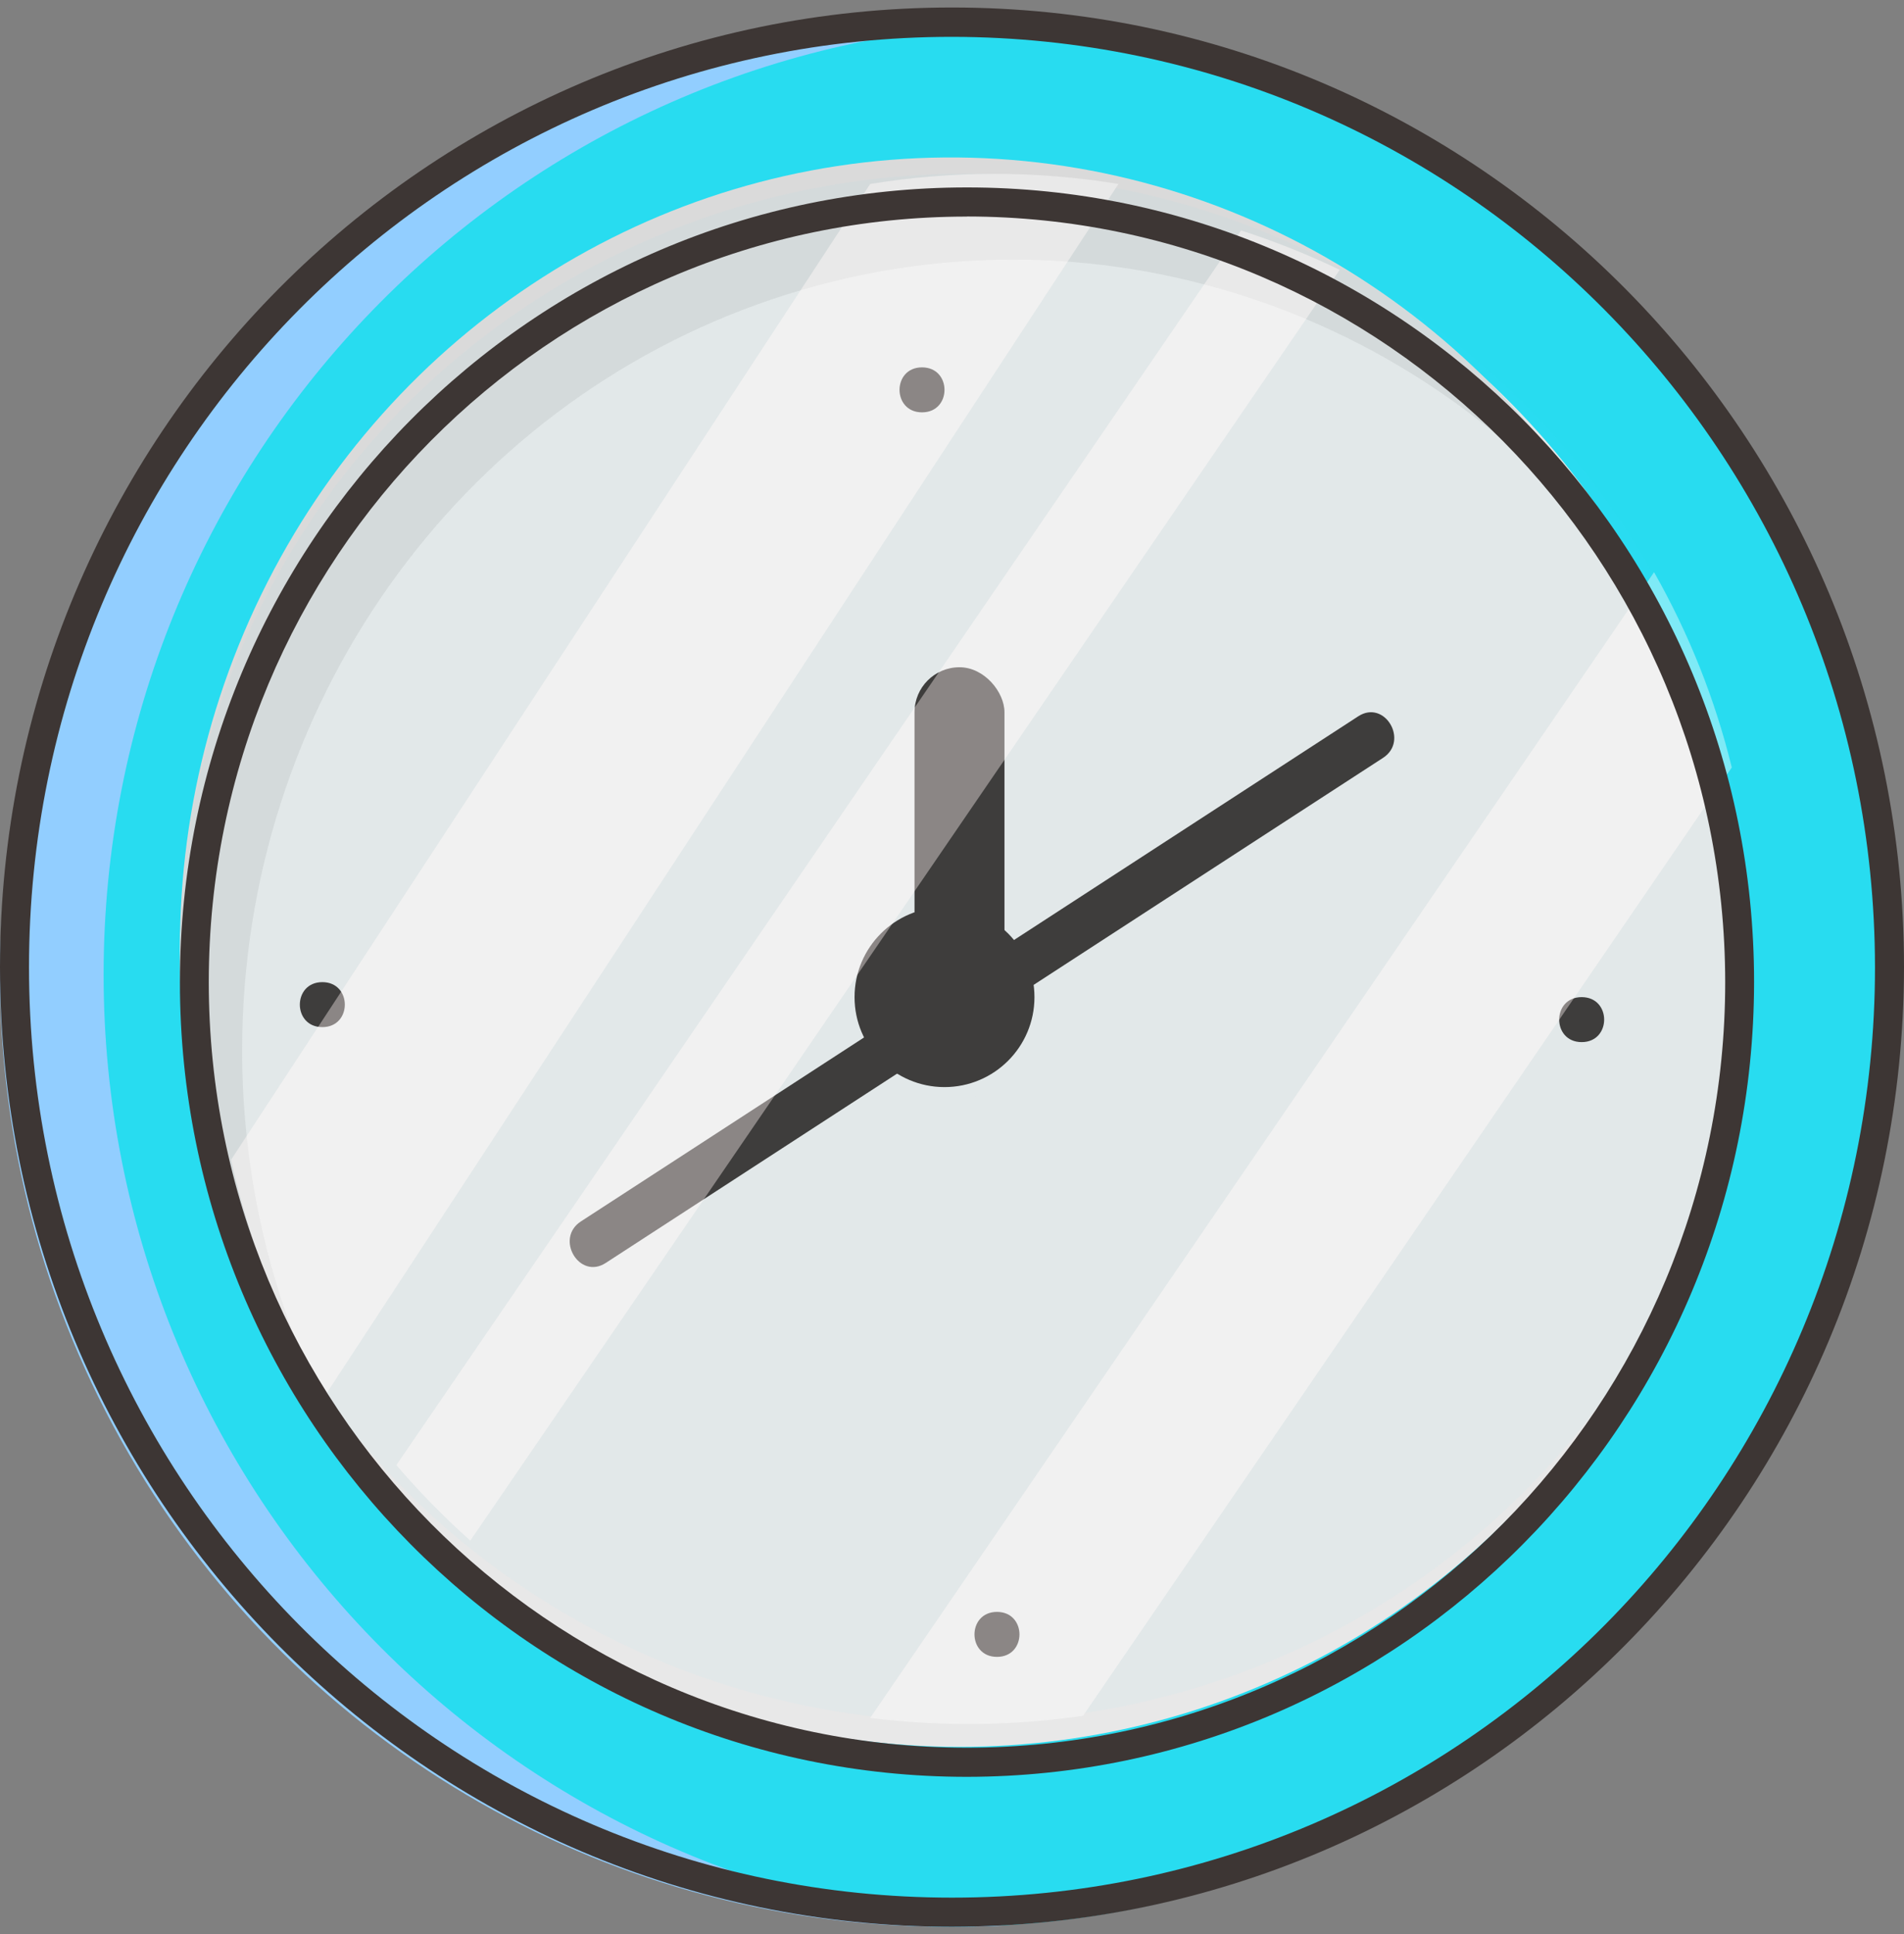 <svg xmlns="http://www.w3.org/2000/svg" width="127" height="129" viewBox="0 0 127 129">
  <rect x="0" y="0" width="127" height="129" fill="#808080" stroke="none"/>
  <g fill="none">
    <ellipse cx="63.5" cy="65" fill="#28DCF0" rx="62.5" ry="63.5"/>
    <path fill="#92CEFF" d="M6.911,65.003 C6.911,31.158 33.342,3.261 67,1.582 C65.965,1.529 64.921,1.503 63.869,1.503 C41.128,1.271 20.016,13.323 8.578,33.064 C-2.859,52.805 -2.859,77.195 8.578,96.936 C20.016,116.677 41.128,128.729 63.869,128.497 C64.917,128.497 65.961,128.471 67,128.418 C33.345,126.739 6.914,98.846 6.911,65.003 Z"/>
    <path fill="#3D3634" d="M63.5,128.5 C28.43,128.5 0,99.846 0,64.5 C0,29.154 28.43,0.5 63.5,0.5 C98.57,0.5 127,29.154 127,64.5 C126.961,99.83 98.554,128.461 63.5,128.5 Z M63.5,2.457 C29.499,2.457 1.935,30.238 1.935,64.507 C1.935,98.775 29.499,126.556 63.5,126.556 C97.501,126.556 125.065,98.775 125.065,64.507 C125.029,30.252 97.486,2.493 63.5,2.457 Z"/>
    <ellipse cx="64" cy="64" fill="#E8E8E8" rx="52" ry="52.5"/>
    <path fill="#DADADA" d="M16.153,70.02 C16.162,47.234 30.444,27.031 51.56,19.938 C72.676,12.844 95.846,20.465 109,38.83 C100.063,21.271 82.283,10.329 62.969,10.502 C43.655,10.675 26.065,21.933 17.428,39.65 C8.79,57.366 10.564,78.552 22.019,94.5 C18.153,86.95 16.14,78.548 16.153,70.02 Z"/>
    <path fill="#3D3634" d="M61.5 27.5C63.5 27.5 63.5 24.5 61.5 24.5 59.5 24.5 59.5 27.5 61.5 27.5zM66.5 110.5C68.5 110.5 68.5 107.5 66.5 107.5 64.5 107.5 64.5 110.5 66.5 110.5zM105.5 69.5C107.5 69.5 107.5 66.5 105.5 66.5 103.5 66.5 103.5 69.5 105.5 69.5zM21.5 68.5C23.5 68.5 23.5 65.5 21.5 65.5 19.5 65.5 19.5 68.5 21.5 68.5z"/>
    <rect width="6" height="23" x="61" y="44.5" fill="#E8E8E8" rx="3"/>
    <rect width="6" height="23" x="61" y="44.5" fill="#3D3634" rx="3"/>
    <circle cx="63" cy="67.5" r="6" fill="#E8E8E8"/>
    <circle cx="63" cy="66.5" r="6" fill="#3D3634"/>
    <path fill="#3D3634" d="M40.404,84.228 L85.811,54.725 L92.251,50.543 C94.003,49.408 92.362,46.624 90.596,47.772 L45.189,77.275 L38.749,81.457 C36.997,82.592 38.638,85.376 40.404,84.228 Z"/>
    <g opacity=".4" transform="translate(12 11.5)">
      <ellipse cx="52.402" cy="51.712" fill="#55E0FF" opacity=".1" rx="52.363" ry="51.627"/>
      <path fill="#FFF" d="M62.609.759L9.62 81.669C6.736 76.753 4.643 71.411 3.417 65.841L46.043.772C51.533-.129 57.132-.129 62.622.772L62.609.759zM77.361 6.495L19.37 91.245C17.614 89.681 15.967 87.998 14.439 86.209L70.78 3.872C73.031 4.595 75.23 5.471 77.361 6.495zM103.513 39.684L103.513 39.684 60.241 102.927 60.241 102.927C55.536 103.605 50.762 103.654 46.043 103.071L98.328 26.661C100.649 30.74 102.394 35.123 103.513 39.684L103.513 39.684z"/>
    </g>
    <path fill="#3D3634" d="M64.5,118.5 C35.505,118.5 12,94.771 12,65.5 C12,36.229 35.505,12.5 64.5,12.5 C93.495,12.5 117,36.229 117,65.5 C116.968,94.758 93.482,118.468 64.5,118.5 L64.5,118.5 Z M64.5,14.444 C36.569,14.444 13.926,37.303 13.926,65.5 C13.926,93.697 36.569,116.556 64.5,116.556 C92.431,116.556 115.074,93.697 115.074,65.5 C115.046,37.313 92.421,14.47 64.5,14.438 L64.5,14.444 Z"/>
  </g>
</svg>
